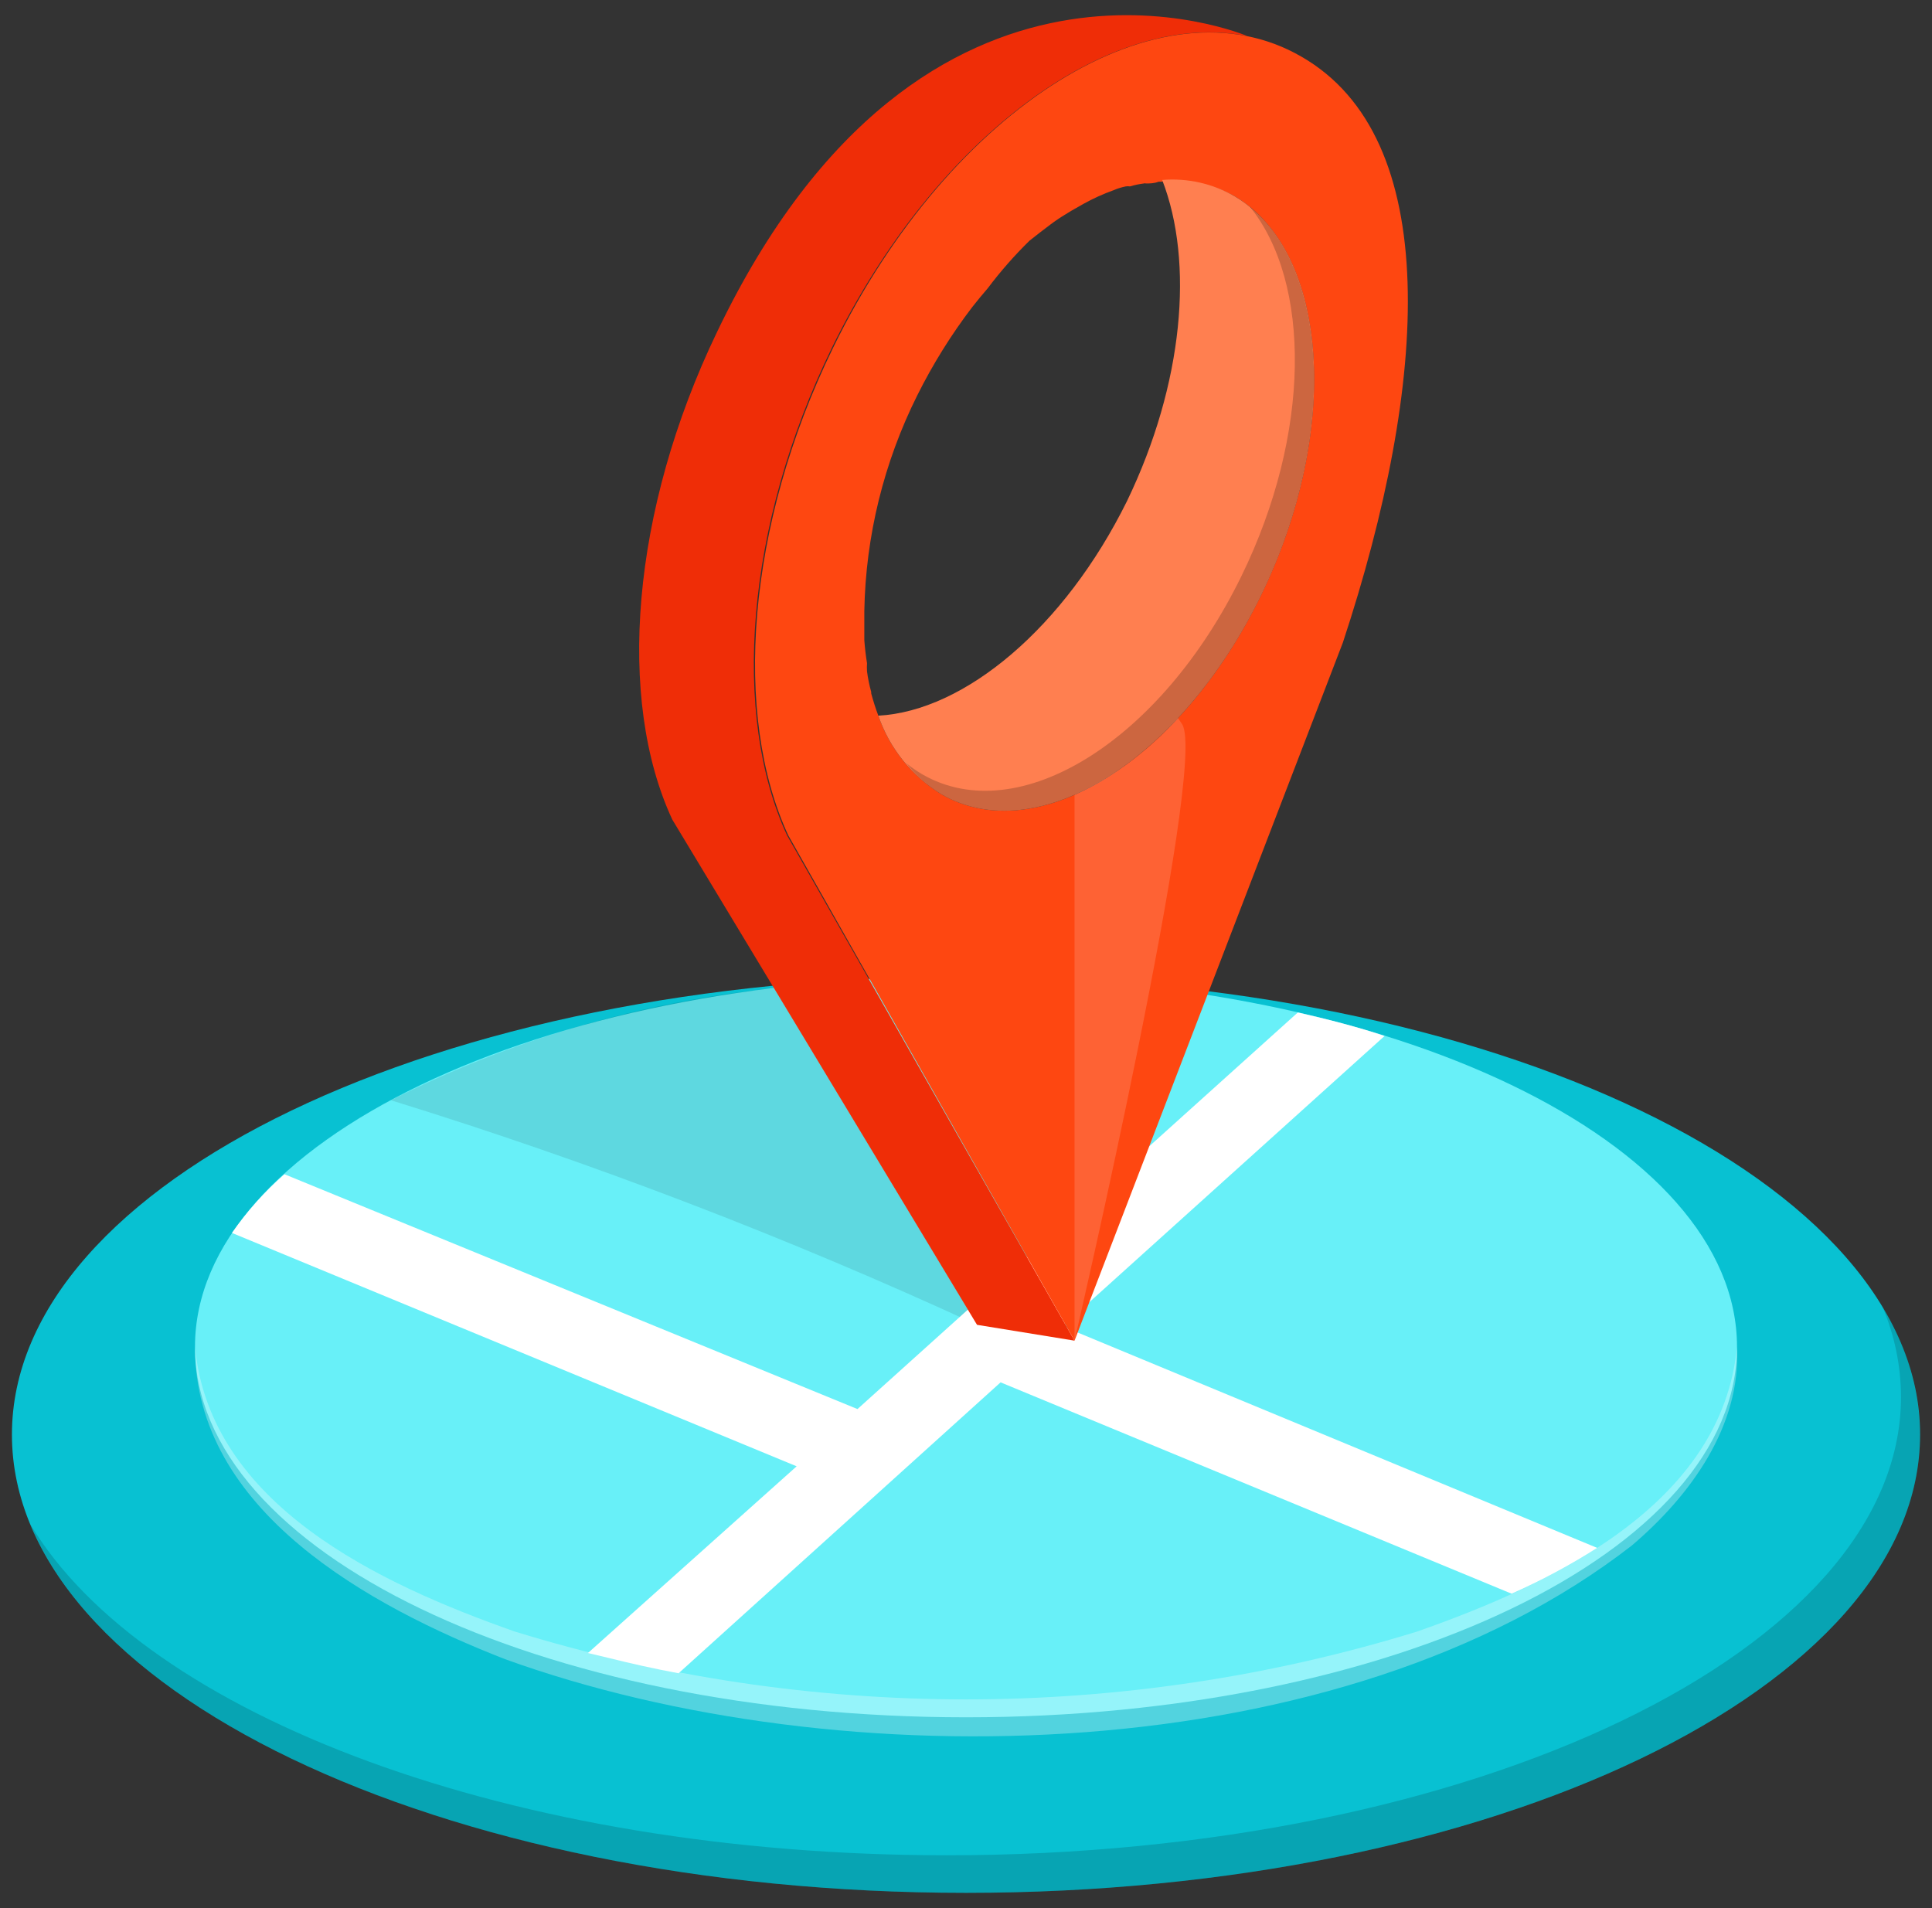 <svg width="81" height="80" viewBox="0 0 81 80" fill="none" xmlns="http://www.w3.org/2000/svg">
<rect x="0" y="0" width="81" height="80" fill="#333333" stroke="none"/>
<g clip-path="url(#clip0_2492_2295)">
<path d="M40.5 79.36C62.591 79.36 80.5 70.758 80.5 60.148C80.5 49.537 62.591 40.935 40.5 40.935C18.409 40.935 0.5 49.537 0.5 60.148C0.5 70.758 18.409 79.36 40.5 79.36Z" fill="#08C1D2"/>
<path opacity="0.15" d="M80.5 60.148C80.5 70.757 62.588 79.36 40.5 79.36C21.1 79.36 4.913 72.726 1.275 63.914C6.088 71.926 21.475 77.785 39.7 77.785C61.788 77.785 79.7 69.169 79.7 58.572C79.697 57.275 79.434 55.991 78.925 54.794C79.935 56.404 80.48 58.255 80.5 60.148Z" fill="black"/>
<path d="M40.5 72C58.352 72 72.825 65.046 72.825 56.468C72.825 47.889 58.352 40.935 40.5 40.935C22.647 40.935 8.175 47.889 8.175 56.468C8.175 65.046 22.647 72 40.5 72Z" fill="#68F0F8"/>
<path opacity="0.1" d="M40.963 55.545C32.993 51.871 24.783 48.725 16.388 46.129C21.402 43.602 26.848 42.008 32.45 41.428L40.963 55.545Z" fill="black"/>
<path opacity="0.3" d="M8.175 56.468C8.8 63.102 15.925 66.412 21.587 68.406C33.902 72.197 47.098 72.197 59.412 68.406C65.075 66.412 72.187 63.102 72.825 56.468C73 59.791 70.862 62.72 68.412 64.8C56.287 74.228 35.25 74.646 21.175 69.563C15.5 67.348 8.162 63.348 8.175 56.468Z" fill="white"/>
<path d="M66.962 64.898C65.818 65.627 64.618 66.269 63.375 66.818L41.95 57.957L28.45 70.154C27.45 69.969 26.462 69.748 25.475 69.501L24.65 69.305L33.4 61.477L9.725 51.692C10.354 50.787 11.093 49.961 11.925 49.231L35.95 59.077L54.412 42.449C55.662 42.732 56.912 43.052 58.05 43.434L44.55 55.606L66.962 64.898Z" fill="white"/>
<path d="M52.3 1.514C52.3 1.514 38.775 -4.283 30.062 13.92C26.45 21.428 25.85 29.341 28.187 34.363L40.962 55.545L45.05 56.209L33 35.028C30.675 30.006 31.225 22.068 34.875 14.585C39.25 5.662 46.587 0.357 52.3 1.514Z" fill="#EF2D07"/>
<path d="M54.562 2.375C48.675 -1.034 39.875 4.431 34.925 14.585C31.275 22.068 30.725 30.006 33.05 35.028L45.05 56.209L56.3 26.942C59.912 16 60.5 5.785 54.562 2.375ZM52.862 24.972C49.487 31.901 43.487 35.618 39.475 33.304C38.23 32.541 37.293 31.375 36.825 30.006C36.712 29.711 36.612 29.391 36.525 29.071V29.009C36.446 28.726 36.388 28.439 36.35 28.148C36.343 28.033 36.343 27.918 36.35 27.803C36.3 27.499 36.262 27.179 36.237 26.843C36.237 26.462 36.237 26.068 36.237 25.612C36.294 22.472 37.054 19.384 38.462 16.566C39.11 15.267 39.88 14.031 40.762 12.874C40.975 12.603 41.2 12.332 41.412 12.086C41.944 11.379 42.529 10.712 43.162 10.092L43.6 9.748L44.037 9.415C44.242 9.261 44.455 9.117 44.675 8.985L44.937 8.825L45.437 8.541C45.838 8.319 46.256 8.13 46.687 7.975C46.852 7.904 47.024 7.85 47.2 7.815C47.258 7.806 47.317 7.806 47.375 7.815C47.566 7.757 47.763 7.716 47.962 7.692C47.974 7.687 47.987 7.684 48 7.684C48.013 7.684 48.026 7.687 48.037 7.692C48.212 7.692 48.387 7.692 48.575 7.618H48.675C49.739 7.498 50.814 7.709 51.75 8.221C55.725 10.548 56.237 18.043 52.862 24.972Z" fill="#FE4711"/>
<path d="M52.863 24.972C49.488 31.902 43.488 35.618 39.475 33.305C38.23 32.541 37.293 31.375 36.825 30.006C40.45 29.809 44.625 26.314 47.25 21.009C49.625 16.086 50.063 10.991 48.725 7.545C49.78 7.457 50.837 7.694 51.75 8.222C55.725 10.548 56.238 18.043 52.863 24.972Z" fill="#FF7F50"/>
<path opacity="0.2" d="M52.85 24.985C49.487 31.902 43.5 35.618 39.475 33.305C38.91 32.957 38.411 32.516 38 32C38.212 32.174 38.437 32.33 38.675 32.468C42.7 34.782 48.675 31.065 52.05 24.148C54.962 18.191 54.987 11.84 52.388 8.652C55.763 11.446 56.038 18.462 52.85 24.985Z" fill="black"/>
<path opacity="0.15" d="M45.05 56.209V33.329C46.706 32.56 48.183 31.462 49.387 30.105L49.562 30.363C50.65 32.098 45.05 56.209 45.05 56.209Z" fill="white"/>
</g>
<defs>
<clipPath id="clip0_2492_2295">
<rect width="80" height="80" fill="white" transform="translate(0.5)"/>
</clipPath>
</defs>
</svg>
